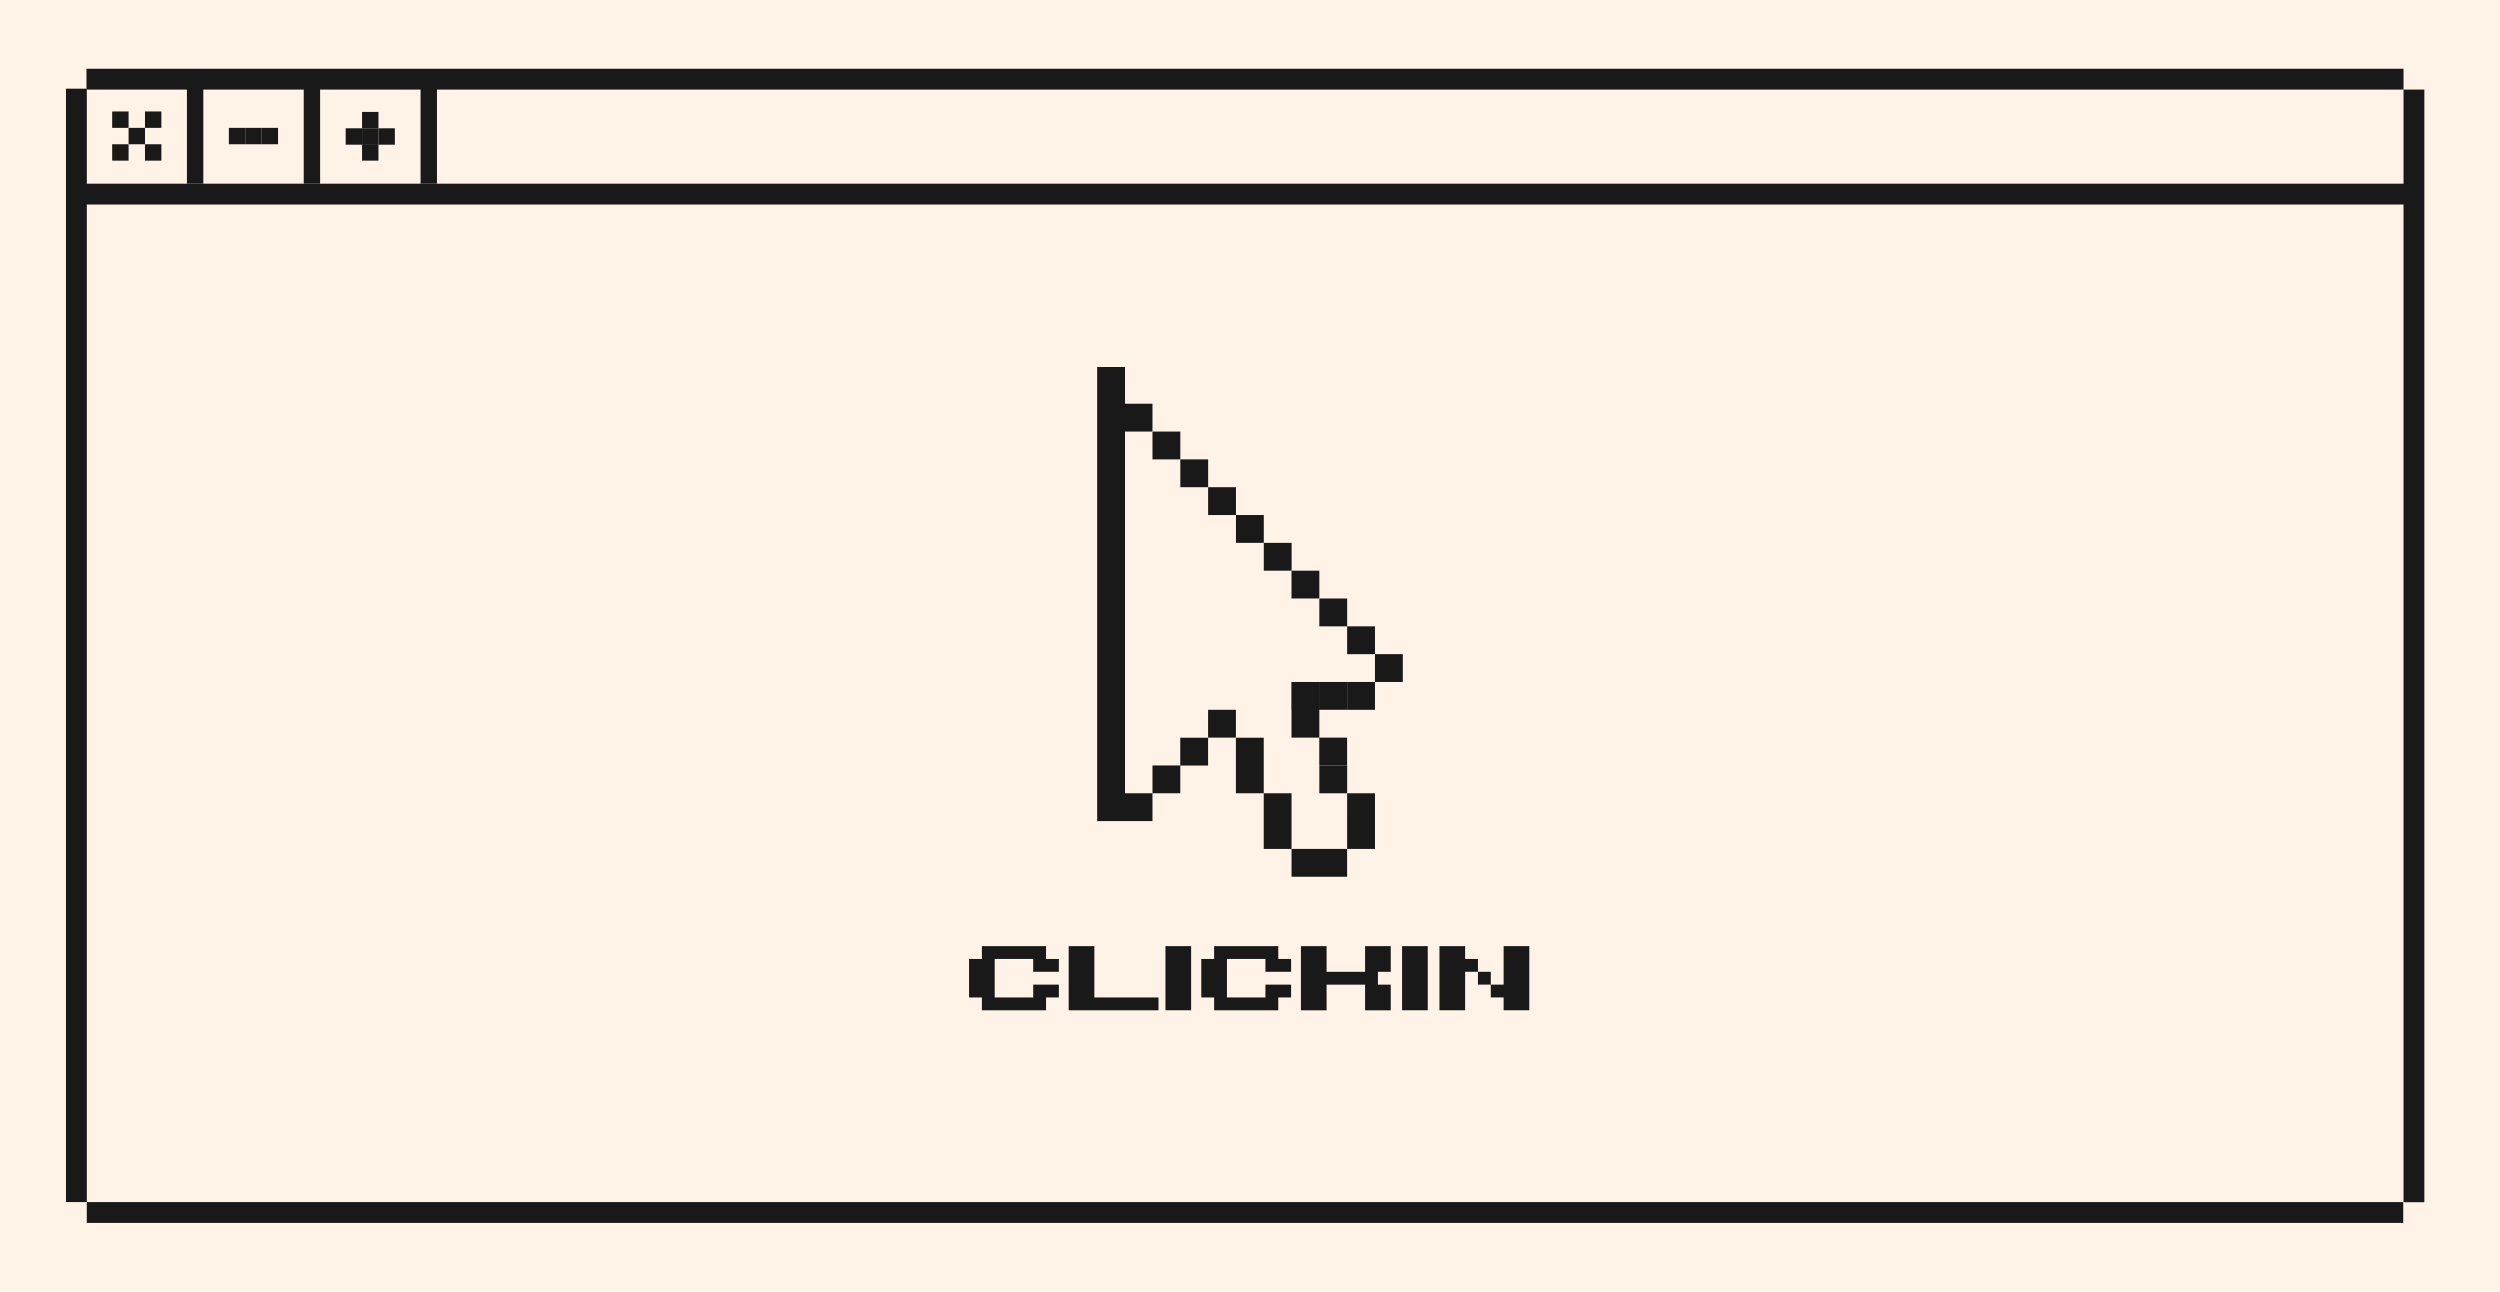 <?xml version="1.0" encoding="UTF-8"?>
<svg id="Layer_2" data-name="Layer 2" xmlns="http://www.w3.org/2000/svg" viewBox="0 0 1200 620">
  <defs>
    <style>
      .cls-1 {
        fill: #191919;
      }

      .cls-2 {
        fill: #fff3e7;
      }
    </style>
  </defs>
  <g id="Layer_1-2" data-name="Layer 1">
    <g>
      <rect class="cls-2" width="1200" height="620"/>
      <g>
        <g>
          <polygon class="cls-1" points="540.01 193.79 540.01 176.16 526.65 176.16 526.65 394.13 539.83 394.13 540.01 394.13 553.19 394.13 553.19 380.77 540.01 380.77 540.01 207.15 553.19 207.15 553.19 193.79 540.01 193.79"/>
          <rect class="cls-1" x="553.19" y="207.15" width="13.36" height="13.36"/>
          <rect class="cls-1" x="566.55" y="220.5" width="13.36" height="13.36"/>
          <rect class="cls-1" x="579.9" y="233.86" width="13.36" height="13.36"/>
          <rect class="cls-1" x="593.26" y="247.21" width="13.36" height="13.36"/>
          <polygon class="cls-1" points="619.97 273.93 619.97 260.57 606.62 260.57 606.62 273.93 619.92 273.93 619.92 287.28 633.28 287.28 633.28 273.93 619.97 273.93"/>
          <rect class="cls-1" x="633.28" y="287.28" width="13.36" height="13.36"/>
          <rect class="cls-1" x="646.63" y="300.64" width="13.36" height="13.36"/>
          <rect class="cls-1" x="659.99" y="313.99" width="13.36" height="13.36"/>
          <rect class="cls-1" x="646.63" y="327.35" width="13.36" height="13.36"/>
          <polygon class="cls-1" points="619.87 327.35 619.87 340.7 619.92 340.7 619.92 354.06 633.25 354.06 633.25 367.42 646.61 367.42 646.61 354.06 633.28 354.06 633.28 340.7 646.61 340.7 646.61 327.35 633.25 327.35 633.25 340.7 633.23 340.7 633.23 327.35 619.87 327.35"/>
          <rect class="cls-1" x="633.28" y="367.42" width="13.36" height="13.36"/>
          <polygon class="cls-1" points="646.63 394.13 646.63 407.48 659.99 407.48 659.99 394.13 659.99 380.77 646.63 380.77 646.63 394.13"/>
          <polygon class="cls-1" points="633.26 407.48 619.94 407.48 619.94 420.84 633.26 420.84 633.3 420.84 646.61 420.84 646.61 407.48 633.3 407.48 633.26 407.48"/>
          <polygon class="cls-1" points="619.94 380.77 606.59 380.77 606.59 394.13 606.59 407.48 619.94 407.48 619.94 394.13 619.94 380.77"/>
          <polygon class="cls-1" points="606.59 367.42 606.59 354.11 593.23 354.11 593.23 367.42 593.23 367.46 593.23 380.77 606.59 380.77 606.59 367.46 606.59 367.42"/>
          <rect class="cls-1" x="579.88" y="340.7" width="13.36" height="13.36"/>
          <polygon class="cls-1" points="566.54 367.46 579.88 367.46 579.88 354.11 566.52 354.11 566.52 367.42 553.19 367.42 553.19 380.77 566.54 380.77 566.54 367.46"/>
        </g>
        <g>
          <path class="cls-1" d="M471.31,478.78h-6.16v-18.48h6.16v-6.16h30.79v6.16h6.16v6.16h-12.32v-6.16h-18.48v18.48h18.48v-6.16h12.32v6.16h-6.16v6.16h-30.79v-6.16Z"/>
          <path class="cls-1" d="M525.29,478.78h30.79v6.16h-43.11v-30.79h12.32v24.63Z"/>
          <path class="cls-1" d="M559.42,454.14h12.32v30.79h-12.32v-30.79Z"/>
          <path class="cls-1" d="M582.78,478.78h-6.16v-18.48h6.16v-6.16h30.79v6.16h6.16v6.16h-12.32v-6.16h-18.48v18.48h18.48v-6.16h12.32v6.16h-6.16v6.16h-30.79v-6.16Z"/>
          <path class="cls-1" d="M624.44,484.94v-30.79h12.32v12.32h18.48v-12.32h12.32v12.32h-6.16v6.16h6.16v12.32h-12.32v-12.32h-18.48v12.32h-12.32Z"/>
          <path class="cls-1" d="M673,454.14h12.32v30.79h-12.32v-30.79Z"/>
          <path class="cls-1" d="M690.94,454.14h12.32v6.16h6.16v6.16h6.16v6.16h6.16v-18.48h12.32v30.79h-12.32v-6.16h-6.16v-6.16h-6.16v-6.16h-6.16v18.48h-12.32v-30.79Z"/>
        </g>
      </g>
      <rect class="cls-1" x="31.67" y="42.57" width="10" height="534.43"/>
      <rect class="cls-1" x="1153.69" y="43" width="10" height="534.06"/>
      <rect class="cls-1" x="592.6" y="-518.09" width="10" height="1112.18" transform="translate(559.6 635.6) rotate(-90)"/>
      <rect class="cls-1" x="593.18" y="-464.02" width="10" height="1114.38" transform="translate(505.01 691.35) rotate(-90)"/>
      <rect class="cls-1" x="592.61" y="26.05" width="10" height="1111.89" transform="translate(15.61 1179.61) rotate(-90)"/>
      <g>
        <rect class="cls-1" x="53.85" y="53.5" width="7.87" height="7.87"/>
        <rect class="cls-1" x="61.72" y="61.37" width="7.87" height="7.87"/>
        <rect class="cls-1" x="69.59" y="69.24" width="7.87" height="7.87"/>
        <rect class="cls-1" x="69.59" y="53.5" width="7.87" height="7.87"/>
        <rect class="cls-1" x="53.85" y="69.24" width="7.87" height="7.87"/>
      </g>
      <g>
        <rect class="cls-1" x="109.85" y="61.37" width="7.87" height="7.87"/>
        <rect class="cls-1" x="117.72" y="61.37" width="7.87" height="7.87"/>
        <rect class="cls-1" x="125.59" y="61.37" width="7.87" height="7.87"/>
      </g>
      <rect class="cls-1" x="89.72" y="42.57" width="7.87" height="45.6"/>
      <rect class="cls-1" x="145.79" y="42.57" width="7.87" height="45.6"/>
      <rect class="cls-1" x="201.87" y="42.57" width="7.87" height="45.6"/>
      <g>
        <g>
          <rect class="cls-1" x="165.93" y="61.58" width="7.87" height="7.87"/>
          <rect class="cls-1" x="173.79" y="61.58" width="7.87" height="7.87"/>
          <rect class="cls-1" x="181.66" y="61.58" width="7.87" height="7.87"/>
        </g>
        <rect class="cls-1" x="173.79" y="69.24" width="7.87" height="7.87"/>
        <rect class="cls-1" x="173.79" y="53.72" width="7.87" height="7.87"/>
      </g>
    </g>
  </g>
</svg>